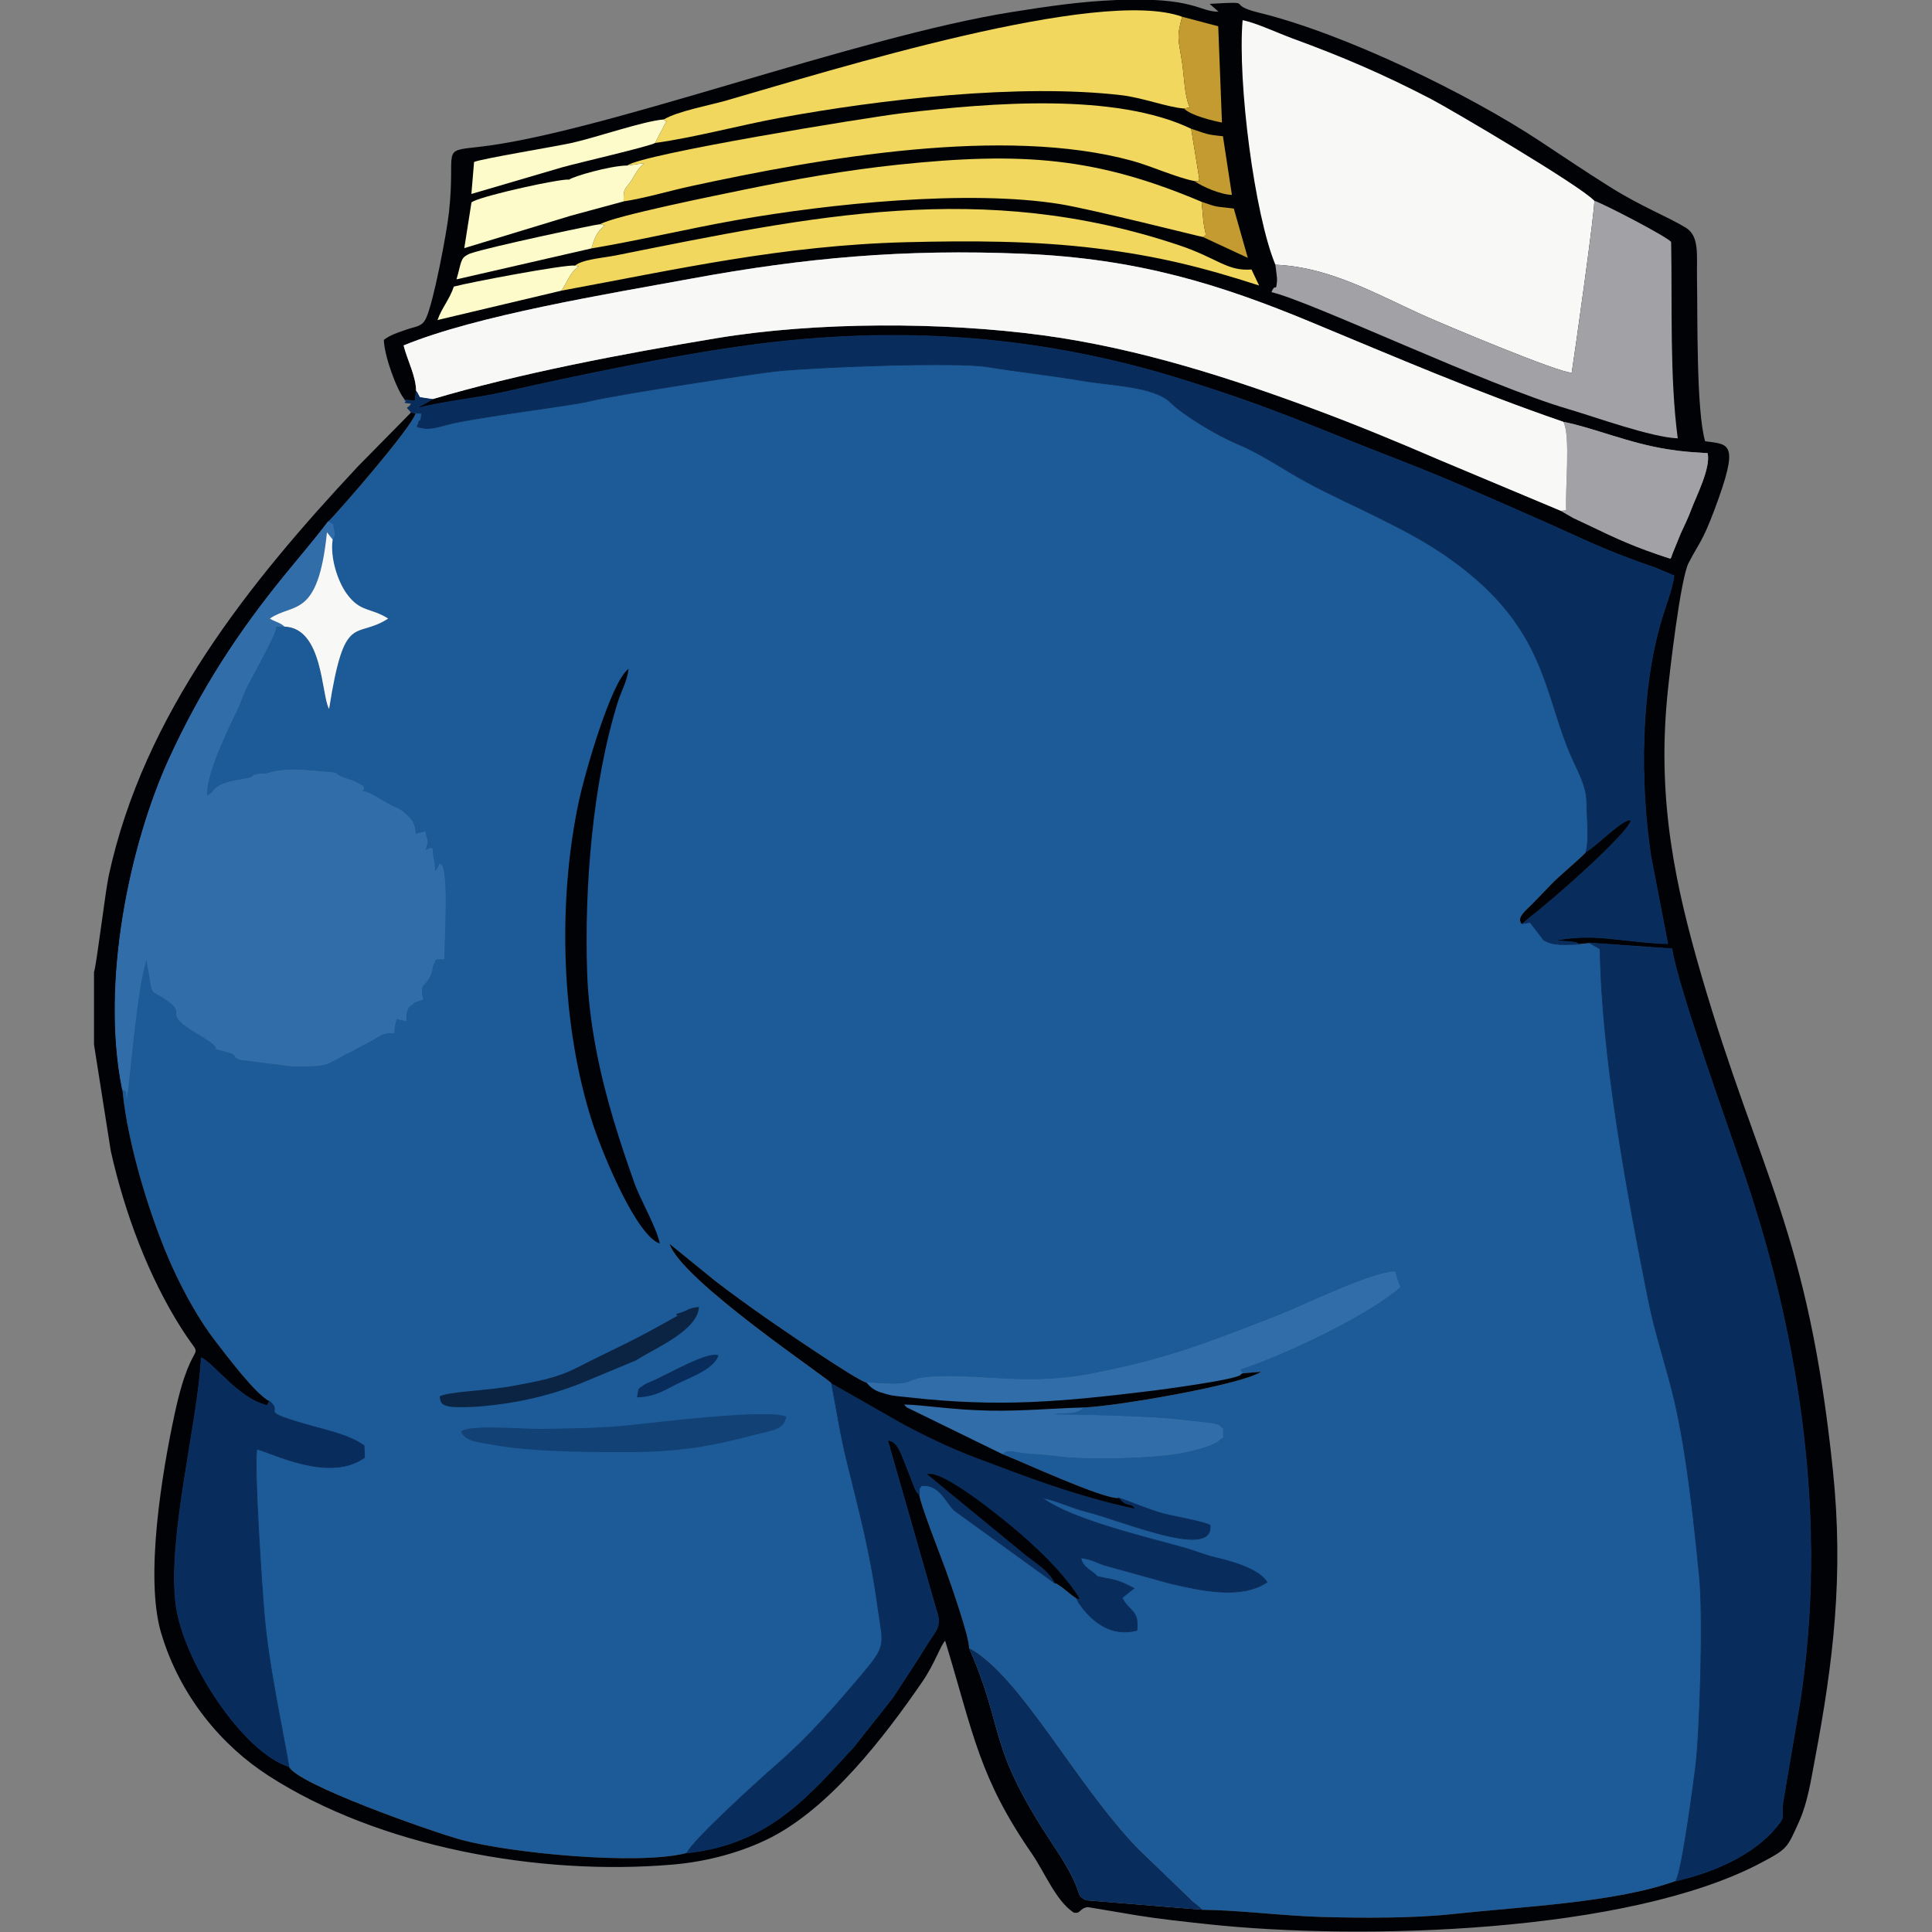 <?xml version="1.0" encoding="UTF-8"?>
<!DOCTYPE svg PUBLIC "-//W3C//DTD SVG 1.1//EN" "http://www.w3.org/Graphics/SVG/1.1/DTD/svg11.dtd">
<!-- Creator: CorelDRAW 2017 -->
<svg xmlns="http://www.w3.org/2000/svg" xml:space="preserve" width="200mm" height="200mm" version="1.1" style="shape-rendering:geometricPrecision; text-rendering:geometricPrecision; image-rendering:optimizeQuality; fill-rule:evenodd; clip-rule:evenodd"
viewBox="0 0 20000 20000"
 xmlns:xlink="http://www.w3.org/1999/xlink">
 <rect x="0" y="0" width="20000" height="20000" fill="#808080" stroke="none"/>
 <defs>
  <style type="text/css">
   <![CDATA[
    .str0 {stroke:#082C5C;stroke-width:7.62;stroke-miterlimit:22.926}
    .str1 {stroke:#316DA9;stroke-width:7.62;stroke-miterlimit:22.926}
    .fil1 {fill:#010206}
    .fil7 {fill:#082C5C}
    .fil2 {fill:#082C5C}
    .fil11 {fill:#0B2443}
    .fil9 {fill:#124175}
    .fil0 {fill:#1D5B98}
    .fil4 {fill:#316DA9}
    .fil8 {fill:#316DA9}
    .fil5 {fill:#A2A1A6}
    .fil12 {fill:#C39B30}
    .fil6 {fill:#F1D75E}
    .fil3 {fill:#F8F8F6}
    .fil10 {fill:#FCFBC9}
   ]]>
  </style>
 </defs>
 <g id="Capa_x0020_1">
  <path class="fil0" d="M4302.45 4277.91c-35.87,143.44 -797.67,1016.51 -904.73,1123.02 76.22,58.18 31.1,-9.21 57.27,90.39 15.42,58.63 -2.53,61.36 -11.55,93.68 -28.19,187.97 52.18,434.26 147.11,563.79 141.2,192.61 245.53,139.23 427.32,254.57 -343.47,222.16 -450.07,-88.08 -611.33,934.77 -80.45,-140.88 -59.69,-837.96 -461.28,-851.87l-86.83 -4.69c-9.93,88.65 -150.1,327.71 -196.33,423.1 -33.29,68.68 -87.03,157.79 -110.5,206.12 -36.87,75.91 -56.9,146.23 -89.19,215.02 -105.04,223.68 -335.05,677 -324.41,915.66 109.64,-39.4 33.2,-119.86 361.62,-170.53 184.36,-28.45 61.08,-41.73 192.83,-57.86 40.12,-4.93 13.94,10.29 83.62,-8.28 197.81,-52.78 306.06,-35.82 610.93,-10.81 161.79,13.28 25.97,10.61 203.47,70.38 64.15,21.59 36.02,7 90.95,33l64.3 36.19c2.47,-4.78 10.67,6.23 15.93,9.47 4.13,24.13 5.24,13.55 -3.04,34.09 -1.08,2.7 -14.54,10.92 -21.57,15.13 90.96,0 180,85.24 348.88,165.52 31.75,15.11 18.35,4.98 50.47,23.93 19.95,11.72 12.55,7.42 29.93,20.2 5.92,4.35 21.59,18.04 27.06,22.79 3.87,3.38 9.16,8.33 12.91,11.86 66.38,61.74 84.95,95.25 94.17,201.23 55.54,-15.03 33.32,-11.01 98.47,-24.59 28.3,125.41 34.39,70.56 0,196.82 7.51,-3.1 36.78,-20.09 40.96,-21.45 39.81,-12.89 -8.22,-14.48 34.51,1.39 2.39,105.52 24.61,111.47 24.61,239.86 78.35,-82.76 32.89,-102.22 73.83,-67.62 65.55,126.4 22.25,758.3 23.39,964.93 -93.69,1.53 -80.89,-17.04 -112.55,56.41 -16.13,37.33 -4.07,37.64 -18.1,79.89 -57.21,172.43 -131.75,83.16 -91.26,281.14 -24.27,11.07 -72.21,22.56 -75.85,24.24l-67.03 53.23c-31.26,47.37 -29.41,94.03 -29.41,143.96 -64.56,-13.18 -43.08,-9.02 -98.47,-24.61 -13.88,57.78 -23.02,72.06 -24.61,148.05 -150.47,-0.85 -123.38,31.83 -334.94,133.86 -52.6,25.34 -45.52,26.31 -78.72,44.06 -35.96,19.24 -49.27,22.28 -82.9,40.26 -245.98,131.61 -179.52,126.46 -567.12,126.8l-532.15 -67.79c-84.01,-34.26 -11.58,-47.57 -134.28,-80.12 -249.17,-66.09 44.49,25.61 -258.18,-161.54l-30.45 -18.46c-408.73,-238.13 -94.9,-186.15 -332.66,-356.82l-44.07 -28.73c-115.39,-70.44 -104.32,-21.51 -137.35,-236.53l-25.27 -140.35c-0.68,-8.13 -2.95,-11.06 -6.14,-15.67 -98.72,284.78 -166.83,1181.92 -201.11,1415.69 -6.94,-84.24 -18.67,-38.81 -46.55,-68.99 54.57,596.99 312.87,1399.33 526.3,1862.09 122.3,265.15 272.32,533.4 435.65,745.18 118.49,153.69 420.48,555.51 560.4,622.46 161.99,132.12 -169.11,88.28 449.22,260.68 200.17,55.82 385.72,96.82 530.36,200.09l4.55 122.96c-364.41,260.83 -947.86,-46.69 -1115.23,-87.03 -29.93,211.5 53.4,1435.06 77.33,1710.34 45.49,522.88 165.15,1062.6 255.71,1575.61 72.17,179.49 1462.8,669.28 1778.42,756.79 490.19,135.93 1840.1,271.18 2342.41,137.01 52.26,-123.9 734.77,-746.01 929.14,-914.88 334.63,-290.76 593.15,-590.39 896.51,-949.37 247.45,-292.84 202.62,-294.23 148.19,-687.38 -79.2,-571.84 -185.89,-961.57 -320,-1506.87 -66.77,-271.44 -100.74,-503.44 -157.75,-802.11 -25.81,-45.66 -1562.95,-1072.64 -1676.23,-1444.14l472.46 384.02c185.95,142.05 333.06,248.36 512.58,374.6 137.92,96.98 955.68,658.69 1053.47,677.7 614.91,53.2 305.46,-46.32 739.92,-60.34 524.3,-16.96 951.5,95.87 1598.33,-30.73 782.4,-153.17 1171.48,-310.44 1912.51,-597.47 258.12,-99.98 977.67,-454.74 1218.25,-457.93 15.27,60.03 30.64,103.58 51.46,155.68 -319.46,284.35 -1190.39,700.74 -1660.47,852.95l33.15 41.93 191.29 -16.61c-203.02,136.5 -1518.99,361.2 -1843.06,370.02 -93.46,88.87 -242.85,31.58 -336.62,75.39 354.91,5.69 1005.19,15.22 1350.06,55.19l333.29 37.53c96.38,28.62 49.7,13 99,54.9 -8.59,144.44 25.15,49.08 -46.06,118.95 -23.44,23.02 -99.34,51.1 -121.42,58.47 -80.83,27.02 -188.88,54.76 -259.18,67.48 -305.78,55.31 -970.08,72.4 -1274.52,32.97 -106.71,-13.8 -181.03,-20.2 -285.95,-26.66 -190.47,-11.74 -243.87,-58.69 -294.62,8.06 185.06,70.55 1061,476.02 1206.66,454.37 184.39,62.67 286.32,114.56 455.14,161.14 119.35,32.94 421.54,81.68 488.91,121.59 38.35,357.53 -889.31,-41.17 -1280.69,-141.42 -172.72,-44.21 -303.48,-114.51 -457.19,-142.79 305.61,230.5 1127.18,419.29 1487.21,522.36 97.58,27.94 191.1,69.71 315.54,98.7 151.18,35.25 437.75,112.26 525.32,252.12 -270.81,180.31 -682.51,86.85 -999.07,13.74l-689.16 -190.98c-85.21,-29.99 -129.59,-59.72 -239.07,-75.34 15.02,100.71 104.5,121.79 170.33,193.94 217.53,44.07 213.77,37.41 378.89,121.77l-122.95 98.43c71.8,145.98 178.29,122.94 153,337.16 -264.98,69.65 -465.98,-86.88 -603.93,-288.96l-18.87 -40.12c-53.74,-28.99 -177.38,-149.04 -227.25,-160.23l-1040.58 -752.69c-97.01,-98.69 -157.07,-274.97 -339.75,-255.25 -35.36,58.35 -16.64,-12.46 -22.07,91.72 11.46,103.67 224.95,644.59 270.75,770.59 49.42,135.99 249.31,707.35 244.21,816.11 539.3,295.39 1104.34,1414.95 1753.62,2082.98l563.3 542.76c5.3,4.53 36.45,28.62 42,33.2l44.75 38.67c3.55,3.15 10.27,9.16 15.13,14.02 389.56,3.96 830.28,63.42 1247.81,74.82 408.96,11.19 933.83,13.46 1336.34,-30.18 714.12,-77.44 1700.56,-119.03 2314.22,-343.9 62.1,-102.96 173,-939.58 202.1,-1161.97 47.4,-362.4 83.33,-1568.18 42.08,-1983.38 -56.7,-570.59 -127.74,-1253.55 -254.4,-1808.47 -80.94,-354.68 -199.57,-685.38 -276.93,-1072.12 -218.69,-1093.64 -480.8,-2507 -497.35,-3621.69l-106.18 -61.08 -112.83 11.32c-120.88,3.02 -264.19,22.76 -365.81,-43.38l-139.29 -181.85 -83.18 13.11c-32.07,-18.38 -3.31,22.73 -17.47,-20.71 -0.66,-1.99 -4.19,-9.04 -4.41,-11.38 -6.23,-58.15 87.39,-129.59 129.05,-173.46 58.06,-61.11 132.88,-136.75 181.33,-187.79 112.3,-118.27 266.83,-236.08 373.01,-346.38 35.62,-137.98 9.87,-348.34 7.45,-525.18 -1.99,-146.74 -79.83,-293.18 -139.8,-423.76 -312.32,-680.38 -254.82,-1364.85 -1276.82,-2090.74 -244.9,-173.95 -455.26,-281.03 -718.65,-413.52 -237.21,-119.32 -533.37,-252.58 -758.98,-375.25 -267.4,-145.38 -447.26,-281.77 -732.64,-403.02 -201.65,-85.67 -533.88,-282.17 -678.81,-422.97 -175.33,-170.38 -617.07,-175.13 -916.39,-226.68 -310.82,-53.49 -656.71,-90.42 -981.29,-143.08 -331.24,-53.74 -1788.75,2.73 -2182.98,44.16 -211.75,22.24 -1690.14,247 -1949.23,313.77 -161.68,41.65 -1182.66,165.21 -1464.2,240.91 -60.54,16.28 -166.15,47.66 -233.71,37.44 -112.61,-17.01 -62.39,-19.49 -58.81,-56.95 4.72,-49.45 21.88,29.53 30.87,-98.7l-61.74 -0.25z"/>
  <path class="fil1" d="M4192.3 4139.04l105.12 11.9 10.1 -98.84c0.08,-157.92 -92.46,-325.44 -129.62,-476.08 758.44,-311.81 2100.82,-530.7 2990.72,-693.86 1157.08,-212.18 2183.81,-307.26 3427.32,-255.14 1181.15,49.48 2035.52,316.99 2973.59,706.18 881.18,365.58 1700.62,718.99 2614.37,1033.56 306.94,59.06 677.98,222.33 1084.39,284.75 177.64,27.28 230.24,27.4 409.25,39.54 33.45,154.49 -119.58,449.08 -167.52,578.16 -31.49,84.75 -74.59,175.82 -112.37,256.16l-84.95 208.62c-16.87,45.95 -2.85,23.05 -21.37,49.54 -363.08,-117.22 -544.24,-200.97 -867.94,-356.99 -47.32,-22.79 -92.64,-43.99 -135.26,-63.36l-131.35 -75.53 -1257.56 -527.41c-424.87,-183.35 -851.13,-359.71 -1278.33,-518.63 -849.86,-316.2 -1820.25,-635.2 -2824.44,-770.71 -1035.57,-139.74 -2347.3,-141.02 -3376.62,29.79 -971.27,161.17 -2048.95,365.52 -2948.44,633.29l-90.3 52.63c-6.43,3.47 -13.4,6.49 -19.23,9.65 -5.98,3.18 -14.29,8.02 -19.15,10.69 -5.01,2.71 -15.65,17.16 -19.23,11.67 -3.67,-5.58 -13.6,7.25 -19.46,12.17 284.52,-76.78 608.99,-102.67 902.28,-168.53 791.79,-177.87 1761.04,-380.49 2541.13,-486.44 1577.71,-214.25 3058.24,-98.15 4523.43,363.51 972.35,306.34 1275.52,463.22 2208.38,823.42 500.89,193.4 946.64,394.08 1413.07,598.98 543.08,238.58 693.07,327.65 1252.3,520.46l185.01 78.29c-19.14,137.53 -88.79,315.51 -128.56,447.94 -220.23,733.38 -227.57,1694.73 -110.27,2463.75l173.54 896.28c-161.82,-1.16 -432.46,-36.04 -602.11,-53.03 -374.17,-37.46 -524.98,22.56 -591.87,18.5l210.25 18c75.36,15.94 44.46,11.78 64.35,21.65l112.83 -11.32 849.54 59.66c61.48,404.36 600.17,1893.96 759.27,2368.56 575.45,1716.57 849.33,3594.03 567.2,5422.29l-167.57 988.23c-46.49,239.95 36.53,174.34 -79.94,315.26 -241.63,292.37 -661.97,469.27 -1037.82,554.71 -613.66,224.87 -1600.1,266.46 -2314.22,343.9 -402.51,43.64 -927.38,41.37 -1336.34,30.18 -417.53,-11.4 -858.25,-70.86 -1247.81,-74.82l-1207.15 -98.58c-79.15,-43.27 -60.31,-42.42 -96.73,-134.54 -33.71,-85.29 -41.22,-97.61 -79.34,-168.9 -56.08,-104.78 -111.19,-186.89 -179.21,-289.91 -679.89,-1029.93 -477.78,-1154.94 -856.37,-2019.7 5.1,-108.76 -194.79,-680.12 -244.21,-816.11 -45.8,-126 -259.29,-666.92 -270.75,-770.59 -29.96,-33.66 -16.53,-8.34 -47.17,-71.15l-97.1 -249.54c-34.94,-79.46 -78.78,-244.95 -183.45,-239.94l502.4 1752.67c62.96,170.48 -2.96,211.98 -83.08,341.06 -131.66,212.12 -243.18,381.65 -366.6,568.85l-401.62 508.2c-483.57,526.07 -889.26,1008 -1727.53,1099.24 -502.31,134.17 -1852.22,-1.08 -2342.41,-137.01 -315.62,-87.51 -1706.25,-577.3 -1778.42,-756.79 -470.82,-145.81 -1092.13,-1084.59 -1169.4,-1673.9 -91.44,-697.48 230.1,-1887.41 261.14,-2557.58 106.6,43.19 346.86,364.33 594.28,464.45 121.57,49.18 79.12,29.98 112.04,-15.62 -139.92,-66.95 -441.91,-468.77 -560.4,-622.46 -163.33,-211.78 -313.35,-480.03 -435.65,-745.18 -213.43,-462.76 -471.73,-1265.1 -526.3,-1862.09 -223.21,-1116.51 82.93,-2543.47 487.77,-3425.38 329.37,-717.53 712.36,-1302.63 1188.66,-1888.21 154.57,-190.02 308.43,-367.74 454.23,-560.58 107.06,-106.51 868.86,-979.58 904.73,-1123.02l-45.54 -9.39 -551.65 560.09c-1126.18,1204.68 -2215.66,2558.06 -2579.59,4236.54 -34.85,160.65 -128.85,943.36 -152.44,997.65l0 750.5 173.78 1101.92c143.04,637.64 386.91,1292.3 727.14,1830.37 273.4,432.41 129.73,-19.6 -66.83,894.97 -127.51,593.43 -311.29,1685.99 -138.92,2265.03 196.51,660.12 632.3,1167.29 1107.21,1474.26 1138.59,735.88 2793.54,1043.68 4196.2,921.69 366.49,-31.86 717.61,-133.23 994.86,-272.32 621.28,-311.64 1188.26,-1047.09 1580.72,-1618.79 132.95,-193.66 191.47,-384.36 237.3,-424.59 294.6,972.13 350.93,1411.17 895.94,2201.59 133.86,194.11 249.68,489.19 432.98,610.87 75.22,18.81 59.23,-45.21 148.05,-55.56l519.47 87.08c237.72,38.07 488.19,64.36 722.99,89.68 1588.63,171.12 4357.53,92.89 5732.6,-638.76 271.83,-144.64 263.78,-150.55 387.62,-424.27 88.43,-195.39 122.34,-426.12 163.62,-644.67 190.55,-1008.74 299.35,-1902.52 186.46,-2988.59 -258.58,-2488.1 -760.64,-3063.61 -1361.72,-5127.64 -267.71,-919.27 -455.06,-1787.98 -355.2,-2865.26 23.79,-256.3 138.98,-1239.59 222.28,-1401.24 108.94,-211.32 142.53,-216.73 266.43,-547 265.61,-707.97 158.5,-679.32 -94.91,-714.26 -92.26,-320.26 -77.01,-1276.26 -84.15,-1707.44 -3.58,-216.53 27.43,-416.62 -115.93,-503.36 -194.09,-117.47 -453.86,-214.31 -784.96,-421.88 -256.05,-160.52 -482.71,-314.03 -729.11,-476.62 -727.52,-480.03 -2000.3,-1105.3 -2904.8,-1327.15 -368.17,-90.3 -3.76,-120.55 -510.11,-91.19l92.15 81.03c-200.91,1.88 -252.21,-154.28 -1057.88,-120.74 -383.41,15.93 -720.09,66.94 -1082.51,124.49 -1621.46,257.5 -4255.74,1256.74 -5522.47,1396.4 -398.06,43.9 -231.29,11.67 -303.64,676.51 -23.27,213.86 -158.07,925.9 -236.62,1094.89 -42.67,91.89 -101.7,83.61 -203.38,119.29 -116.76,40.94 -158.75,52.97 -234.2,105.72 2.07,160.06 135.7,530.59 218.61,621.28z"/>
  <path class="fil2 str0" d="M17348.46 19470.96c375.85,-85.44 796.19,-262.34 1037.82,-554.71 116.47,-140.92 33.45,-75.31 79.94,-315.26l167.57 -988.23c282.13,-1828.26 8.25,-3705.72 -567.2,-5422.29 -159.1,-474.6 -697.79,-1964.2 -759.27,-2368.56l-849.54 -59.66 106.18 61.08c16.55,1114.69 278.66,2528.05 497.35,3621.69 77.36,386.74 195.99,717.44 276.93,1072.12 126.66,554.92 197.7,1237.88 254.4,1808.47 41.25,415.2 5.32,1620.98 -42.08,1983.38 -29.1,222.39 -140,1059.01 -202.1,1161.97z"/>
  <path class="fil3" d="M4307.52 4052.1c22.53,27.54 0.88,0.68 26.74,44.3 3.04,5.12 7.54,13.2 10.7,18.52l126.43 19.06c899.49,-267.77 1977.17,-472.12 2948.44,-633.29 1029.32,-170.81 2341.05,-169.53 3376.62,-29.79 1004.19,135.51 1974.58,454.51 2824.44,770.71 427.2,158.92 853.46,335.28 1278.33,518.63l1257.56 527.41 56.53 -4.78c-12.69,-215.77 47.48,-776 -29.41,-916.11 -913.75,-314.57 -1733.19,-667.98 -2614.37,-1033.56 -938.07,-389.19 -1792.44,-656.7 -2973.59,-706.18 -1243.51,-52.12 -2270.24,42.96 -3427.32,255.14 -889.9,163.16 -2232.28,382.05 -2990.72,693.86 37.16,150.64 129.7,318.16 129.62,476.08z"/>
  <path class="fil4 str1" d="M1267.06 11275.1c27.88,30.18 39.61,-15.25 46.55,68.99 34.28,-233.77 102.39,-1130.91 201.11,-1415.69 3.19,4.61 5.46,7.54 6.14,15.67l25.27 140.35c33.03,215.02 21.96,166.09 137.35,236.53l44.07 28.73c237.76,170.67 -76.07,118.69 332.66,356.82l30.45 18.46c302.67,187.15 9.01,95.45 258.18,161.54 122.7,32.55 50.27,45.86 134.28,80.12l532.15 67.79c387.6,-0.34 321.14,4.81 567.12,-126.8 33.63,-17.98 46.94,-21.02 82.9,-40.26 33.2,-17.75 26.12,-18.72 78.72,-44.06 211.56,-102.03 184.47,-134.71 334.94,-133.86 1.59,-75.99 10.73,-90.27 24.61,-148.05 55.39,15.59 33.91,11.43 98.47,24.61 0,-49.93 -1.85,-96.59 29.41,-143.96l67.03 -53.23c3.64,-1.68 51.58,-13.17 75.85,-24.24 -40.49,-197.98 34.05,-108.71 91.26,-281.14 14.03,-42.25 1.97,-42.56 18.1,-79.89 31.66,-73.45 18.86,-54.88 112.55,-56.41 -1.14,-206.63 42.16,-838.53 -23.39,-964.93 -40.94,-34.6 4.52,-15.14 -73.83,67.62 0,-128.39 -22.22,-134.34 -24.61,-239.86 -42.73,-15.87 5.3,-14.28 -34.51,-1.39 -4.18,1.36 -33.45,18.35 -40.96,21.45 34.39,-126.26 28.3,-71.41 0,-196.82 -65.15,13.58 -42.93,9.56 -98.47,24.59 -9.22,-105.98 -27.79,-139.49 -94.17,-201.23 -3.75,-3.53 -9.04,-8.48 -12.91,-11.86 -5.47,-4.75 -21.14,-18.44 -27.06,-22.79 -17.38,-12.78 -9.98,-8.48 -29.93,-20.2 -32.12,-18.95 -18.72,-8.82 -50.47,-23.93 -168.88,-80.28 -257.92,-165.52 -348.88,-165.52 7.03,-4.21 20.49,-12.43 21.57,-15.13 8.28,-20.54 7.17,-9.96 3.04,-34.09 -5.26,-3.24 -13.46,-14.25 -15.93,-9.47l-64.3 -36.19c-54.93,-26 -26.8,-11.41 -90.95,-33 -177.5,-59.77 -41.68,-57.1 -203.47,-70.38 -304.87,-25.01 -413.12,-41.97 -610.93,10.81 -69.68,18.57 -43.5,3.35 -83.62,8.28 -131.75,16.13 -8.47,29.41 -192.83,57.86 -328.42,50.67 -251.98,131.13 -361.62,170.53 -10.64,-238.66 219.37,-691.98 324.41,-915.66 32.29,-68.79 52.32,-139.11 89.19,-215.02 23.47,-48.33 77.21,-137.44 110.5,-206.12 46.23,-95.39 186.4,-334.45 196.33,-423.1l86.83 4.69c-49.45,-45.52 -103.9,-50.13 -151.61,-82.9 245.32,-168.56 499.04,8.62 591.13,-893.01 4.27,5.58 10.15,13.09 12.94,16.64 2.68,3.42 9.62,12.27 12.52,15.99l33.2 42.02c9.02,-32.32 26.97,-35.05 11.55,-93.68 -26.17,-99.6 18.95,-32.21 -57.27,-90.39 -145.8,192.84 -299.66,370.56 -454.23,560.58 -476.3,585.58 -859.29,1170.68 -1188.66,1888.21 -404.84,881.91 -710.98,2308.87 -487.77,3425.38z"/>
  <path class="fil2 str0" d="M4471.39 4133.98l-126.43 -19.06c-3.16,-5.32 -7.66,-13.4 -10.7,-18.52 -25.86,-43.62 -4.21,-16.76 -26.74,-44.3l-10.1 98.84 -105.12 -11.9c42.19,38.5 -61,18.7 69.84,38.44 -48.65,74.37 -66.57,11.75 -5.23,91.04l45.54 9.39 61.74 0.25c-8.99,128.23 -26.15,49.25 -30.87,98.7 -3.58,37.46 -53.8,39.94 58.81,56.95 67.56,10.22 173.17,-21.16 233.71,-37.44 281.54,-75.7 1302.52,-199.26 1464.2,-240.91 259.09,-66.77 1737.48,-291.53 1949.23,-313.77 394.23,-41.43 1851.74,-97.9 2182.98,-44.16 324.58,52.66 670.47,89.59 981.29,143.08 299.32,51.55 741.06,56.3 916.39,226.68 144.93,140.8 477.16,337.3 678.81,422.97 285.38,121.25 465.24,257.64 732.64,403.02 225.61,122.67 521.77,255.93 758.98,375.25 263.39,132.49 473.75,239.57 718.65,413.52 1022,725.89 964.5,1410.36 1276.82,2090.74 59.97,130.58 137.81,277.02 139.8,423.76 2.42,176.84 28.17,387.2 -7.45,525.18 114.45,-63.73 390.76,-355.19 463.08,-327.03 -43.22,144.7 -794.26,807.21 -1032.82,989.85l-91.77 76.9 83.18 -13.11 139.29 181.85c101.62,66.14 244.93,46.4 365.81,43.38 -19.89,-9.87 11.01,-5.71 -64.35,-21.65l-210.25 -18c66.89,4.06 217.7,-55.96 591.87,-18.5 169.65,16.99 440.29,51.87 602.11,53.03l-173.54 -896.28c-117.3,-769.02 -109.96,-1730.37 110.27,-2463.75 39.77,-132.43 109.42,-310.41 128.56,-447.94l-185.01 -78.29c-559.23,-192.81 -709.22,-281.88 -1252.3,-520.46 -466.43,-204.9 -912.18,-405.58 -1413.07,-598.98 -932.86,-360.2 -1236.03,-517.08 -2208.38,-823.42 -1465.19,-461.66 -2945.72,-577.76 -4523.43,-363.51 -780.09,105.95 -1749.34,308.57 -2541.13,486.44 -293.29,65.86 -617.76,91.75 -902.28,168.53 5.86,-4.92 15.79,-17.75 19.46,-12.17 3.58,5.49 14.22,-8.96 19.23,-11.67 4.86,-2.67 13.17,-7.51 19.15,-10.69 5.83,-3.16 12.8,-6.18 19.23,-9.65l90.3 -52.63z"/>
  <path class="fil3" d="M13202.79 2740.6c572.63,23.44 1053.86,310.7 1557.62,535.05 190.53,84.87 1381.46,586.92 1510.09,582.14 34.25,-216.39 245.77,-1723.6 233.37,-1779.87 -147.09,-158.5 -1494.35,-950.91 -1685.53,-1050.48 -492.04,-256.31 -912.79,-437.02 -1438.77,-629.71 -142.64,-52.23 -379.54,-162.73 -516.24,-188.82 -53.06,643.13 123.21,2012.14 339.46,2531.69z"/>
  <path class="fil2 str0" d="M7112.18 19181.28c838.27,-91.24 1243.96,-573.17 1727.53,-1099.24l401.62 -508.2c123.42,-187.2 234.94,-356.73 366.6,-568.85 80.12,-129.08 146.04,-170.58 83.08,-341.06l-502.4 -1752.67c104.67,-5.01 148.51,160.48 183.45,239.94l97.1 249.54c30.64,62.81 17.21,37.49 47.17,71.15 5.43,-104.18 -13.29,-33.37 22.07,-91.72 182.68,-19.72 242.74,156.56 339.75,255.25l1040.58 752.69c-65.55,-136.27 -207.63,-209.7 -327.32,-310.18l-994.88 -817.08c157.18,-53.46 764.07,447.37 877.84,541.26 231.35,190.84 538.55,478.27 704.27,749.7l-32.66 -3.47 18.87 40.12 54.93 -45.81c140,-163.81 -119.17,25.86 41.48,-61.28 91.3,52.89 59.06,54.77 111.5,144.78l3.24 -93.8 160.88 -5.54 -177.04 -206.75c-65.83,-72.15 -155.31,-93.23 -170.33,-193.94 109.48,15.62 153.86,45.35 239.07,75.34l689.16 190.98c316.56,73.11 728.26,166.57 999.07,-13.74 -87.57,-139.86 -374.14,-216.87 -525.32,-252.12 -124.44,-28.99 -217.96,-70.76 -315.54,-98.7 -360.03,-103.07 -1181.6,-291.86 -1487.21,-522.36 153.71,28.28 284.47,98.58 457.19,142.79 391.38,100.25 1319.04,498.95 1280.69,141.42 -67.37,-39.91 -369.56,-88.65 -488.91,-121.59 -168.82,-46.58 -270.75,-98.47 -455.14,-161.14 96.36,114.39 119.52,34.05 163.9,110.78 -619.52,-133.77 -1111.59,-325.78 -1662.88,-533.89 -251.07,-94.76 -532.5,-231.24 -753.07,-351.21l-722.25 -412.01c57.01,298.67 90.98,530.67 157.75,802.11 134.11,545.3 240.8,935.03 320,1506.87 54.43,393.15 99.26,394.54 -148.19,687.38 -303.36,358.98 -561.88,658.61 -896.51,949.37 -194.37,168.87 -876.88,790.98 -929.14,914.88zm4052.67 -2592.82c137.95,202.08 338.95,358.61 603.93,288.96 25.29,-214.22 -81.2,-191.18 -153,-337.16l122.95 -98.43c-165.12,-84.36 -161.36,-77.7 -378.89,-121.77l177.04 206.75 -160.88 5.54 -3.24 93.8c-52.44,-90.01 -20.2,-91.89 -111.5,-144.78 -160.65,87.14 98.52,-102.53 -41.48,61.28l-54.93 45.81z"/>
  <path class="fil2 str0" d="M2991.35 18287.48c-90.56,-513.01 -210.22,-1052.73 -255.71,-1575.61 -23.93,-275.28 -107.26,-1498.84 -77.33,-1710.34 167.37,40.34 750.82,347.86 1115.23,87.03l-4.55 -122.96c-144.64,-103.27 -330.19,-144.27 -530.36,-200.09 -618.33,-172.4 -287.23,-128.56 -449.22,-260.68 -32.92,45.6 9.53,64.8 -112.04,15.62 -247.42,-100.12 -487.68,-421.26 -594.28,-464.45 -31.04,670.17 -352.58,1860.1 -261.14,2557.58 77.27,589.31 698.58,1528.09 1169.4,1673.9z"/>
  <path class="fil5" d="M13202.79 2740.6c3.33,39.26 19.71,133.43 16.67,168.82 -11.32,130.61 -13.88,7.99 -57.1,114.85 419.21,99.4 2231.63,965.13 3073.88,1211.05 272.3,79.51 853.89,291.64 1131.93,302.45 -84.29,-632.36 -56.61,-1374.35 -68.53,-2033.68 -54.94,-61.33 -706.78,-398.46 -795.77,-426.17 12.4,56.27 -199.12,1563.48 -233.37,1779.87 -128.63,4.78 -1319.56,-497.27 -1510.09,-582.14 -503.76,-224.35 -984.99,-511.61 -1557.62,-535.05z"/>
  <path class="fil6" d="M6872.95 1236.4c32.74,50.67 47.82,-33.14 -15.77,98.49l-17.72 32.64c-2.85,5.46 -6.06,11.4 -8.99,17.04l-48.56 95.28c413.11,-57.36 877.56,-183.59 1290.99,-259.78 1034.49,-190.64 2479.14,-358.32 3537.07,-234.43 220.43,25.81 478.98,126.01 647.52,137.7l58.92 -10.87c-55.62,-122.47 -56.7,-314.85 -79.15,-464.24 -37.3,-248.25 -61.22,-250.53 0.28,-474.88 -859.58,-311.47 -3629.93,553.34 -4716.22,866.55 -169.71,48.9 -512.73,112.6 -648.37,196.5z"/>
  <path class="fil6" d="M6494.56 1713.3l173.23 -24.41c-84.98,86.86 -61.87,68.77 -125.69,169.74 -64.69,102.3 -91.86,79.37 -85.4,225.91 220.48,-33.2 474.54,-109.41 694.71,-157.15 1340.5,-290.59 3236.96,-627.38 4569.29,-262.59 197.92,54.19 462.22,175.3 645.01,209.53 94.8,4.21 27.23,5.06 49.5,-22.73l-84.24 -518.53c-780.52,-374.74 -2068.24,-271.35 -2983.24,-162.19 -372.49,44.44 -2712.06,425.67 -2853.17,542.42z"/>
  <path class="fil6" d="M6214.02 2320.51l46.86 15.25c-84.81,60.17 -113.8,150.87 -137.98,235.79 506.32,-85.18 995.05,-203.47 1500.92,-293.09 955.94,-169.36 2401.1,-319.01 3350.9,-165.41 327.77,53 1459.64,339.58 1476.57,340.06 48.36,-16.56 26.03,-28.19 11.92,-123.39 -12.29,-82.76 -14.45,-158.2 -24.64,-240.71 -1082.06,-457.58 -1843.03,-521.08 -3146.37,-383.67 -531.13,55.99 -1073.18,151.78 -1585.79,257.41 -265.92,54.82 -1346.98,271.92 -1492.39,357.76z"/>
  <path class="fil6" d="M5953.14 2749.16l38.35 10.04c-95.48,61.94 -119.55,165.95 -179.52,249.62 1191.87,-219.6 2283.94,-469.62 3578.18,-501.77 656.76,-16.3 1319.5,-15.08 1961.27,64.47 633.89,78.58 1100.49,195.73 1682.55,383.93l-78.41 -165.58c-253.94,19.75 -350.87,-117.89 -753.66,-252.46 -2036.12,-680.35 -3781.77,-301.97 -5828.82,107 -123.53,24.69 -343.95,40.37 -419.94,104.75z"/>
  <path class="fil7" d="M12450.09 19770.22c-4.86,-4.86 -11.58,-10.87 -15.13,-14.02l-44.75 -38.67c-5.55,-4.58 -36.7,-28.67 -42,-33.2l-563.3 -542.76c-649.28,-668.03 -1214.32,-1787.59 -1753.62,-2082.98 378.59,864.76 176.48,989.77 856.37,2019.7 68.02,103.02 123.13,185.13 179.21,289.91 38.12,71.29 45.63,83.61 79.34,168.9 36.42,92.12 17.58,91.27 96.73,134.54l1207.15 98.58z"/>
  <path class="fil8 str1" d="M8970.55 14312.85c59.88,73.03 106.88,90.33 196.18,116.33 85.47,24.86 141.17,24.86 241.83,36.21 939.78,105.92 1591.85,45.64 2537.55,-70.81 36.52,-4.49 879.69,-114.34 899.49,-165.77 3.44,-8.94 12.72,-7.03 18.1,-11.87l-33.15 -41.93c470.08,-152.21 1341.01,-568.6 1660.47,-852.95 -20.82,-52.1 -36.19,-95.65 -51.46,-155.68 -240.58,3.19 -960.13,357.95 -1218.25,457.93 -741.03,287.03 -1130.11,444.3 -1912.51,597.47 -646.83,126.6 -1074.03,13.77 -1598.33,30.73 -434.46,14.02 -125.01,113.54 -739.92,60.34z"/>
  <path class="fil5" d="M16156.78 5287.65l131.35 75.53c42.62,19.37 87.94,40.57 135.26,63.36 323.7,156.02 504.86,239.77 867.94,356.99 18.52,-26.49 4.5,-3.59 21.37,-49.54l84.95 -208.62c37.78,-80.34 80.88,-171.41 112.37,-256.16 47.94,-129.08 200.97,-423.67 167.52,-578.16 -179.01,-12.14 -231.61,-12.26 -409.25,-39.54 -406.41,-62.42 -777.45,-225.69 -1084.39,-284.75 76.89,140.11 16.72,700.34 29.41,916.11l-56.53 4.78z"/>
  <path class="fil8 str1" d="M10375.91 15052.63c50.75,-66.75 104.15,-19.8 294.62,-8.06 104.92,6.46 179.24,12.86 285.95,26.66 304.44,39.43 968.74,22.34 1274.52,-32.97 70.3,-12.72 178.35,-40.46 259.18,-67.48 22.08,-7.37 97.98,-35.45 121.42,-58.47 71.21,-69.87 37.47,25.49 46.06,-118.95 -49.3,-41.9 -2.62,-26.28 -99,-54.9l-333.29 -37.53c-344.87,-39.97 -995.15,-49.5 -1350.06,-55.19 93.77,-43.81 243.16,13.48 336.62,-75.39 -317.19,9.07 -634.06,38.55 -959.78,32.68 -403.22,-7.25 -688.48,-60.05 -893.18,-63.47 4.07,5.52 10.44,11.9 13.85,15.14 3.39,3.18 9.88,10.72 14.12,14.45l988.97 483.48z"/>
  <path class="fil1" d="M6830.33 12873c-31.96,-163.61 -198.36,-446.23 -261.57,-622.96 -79.83,-223.19 -151.49,-435.51 -220.88,-667.68 -139.06,-465.19 -252.07,-995.47 -269.76,-1512.48 -29.82,-873.15 54.79,-1963.26 317.78,-2803.27 37.29,-119.18 94.57,-207.97 111.21,-342.64 -177.13,122.55 -449.88,1066.69 -515.31,1373.14 -223.19,1045.59 -185.01,2336.07 147.8,3345.78 101.79,308.82 449.05,1151.68 690.73,1230.11zm1777.94 1447.67l722.25 412.01c220.57,119.97 502,256.44 753.07,351.21 551.3,208.11 1043.36,400.12 1662.88,533.89 -44.38,-76.72 -67.54,3.61 -163.89,-110.78 -145.67,21.65 -1021.6,-383.82 -1206.68,-454.38l-988.96 -483.47c-4.24,-3.72 -10.73,-11.27 -14.11,-14.45 -3.42,-3.24 -9.79,-9.62 -13.86,-15.13 204.69,3.41 489.96,56.21 893.18,63.47 325.72,5.85 642.59,-23.62 959.78,-32.69 324.07,-8.82 1640.04,-233.52 1843.06,-370.02l-191.3 16.61c-5.37,4.84 -14.65,2.93 -18.09,11.87 -19.8,51.43 -862.97,161.28 -899.49,165.78 -945.7,116.43 -1597.77,176.72 -2537.55,70.8 -100.66,-11.35 -156.36,-11.35 -241.82,-36.21 -89.31,-26 -136.31,-43.3 -196.2,-116.33 -97.78,-19.01 -915.54,-580.72 -1053.46,-677.71 -179.52,-126.23 -326.63,-232.54 -512.58,-374.59l-472.46 -384.02c113.28,371.5 1650.42,1398.48 1676.23,1444.14z"/>
  <path class="fil9" d="M4772.64 14817.97c38.58,111.81 222.59,117.53 335.54,139.41 377.38,73.03 1004.87,76.36 1402.88,74.9 509.97,-1.87 835.6,-55.73 1292.59,-176.04 216.76,-57.04 302.54,-51.75 337.22,-191.41 -196.22,-85.1 -1390.26,65.12 -1669.92,93 -269.65,26.88 -585.52,29.96 -870.56,34.05 -181.57,2.59 -743.57,-48.16 -827.75,26.09z"/>
  <path class="fil3" d="M2945.26 6486.26c401.59,13.91 380.83,710.99 461.28,851.87 161.26,-1022.85 267.86,-712.61 611.33,-934.77 -181.79,-115.34 -286.12,-61.96 -427.32,-254.57 -94.93,-129.53 -175.3,-375.82 -147.11,-563.79l-33.2 -42.02c-2.9,-3.72 -9.84,-12.57 -12.52,-15.99 -2.79,-3.55 -8.67,-11.06 -12.94,-16.64 -92.09,901.63 -345.81,724.45 -591.13,893.01 47.71,32.77 102.16,37.38 151.61,82.9z"/>
  <path class="fil10" d="M6781.91 1479.85l48.56 -95.28c2.93,-5.64 6.14,-11.58 8.99,-17.04l17.72 -32.64c63.59,-131.63 48.51,-47.82 15.77,-98.49 -208.46,15.36 -702.09,187.51 -956.66,243.56 -172.46,37.95 -940.32,164.55 -1008.74,196.87l-27.79 331.1 943.87 -277.13c137.76,-39.35 896.48,-214.25 958.28,-250.95z"/>
  <path class="fil11" d="M7003.3 13600.75c-10.52,36.9 63.13,-10.58 -34.56,44.61 -465.64,263.1 -537.22,279.75 -992.36,510.93 -222.53,113.03 -402.05,140.08 -663.33,190.16 -262,50.24 -672.13,57.61 -762.29,109.07 12.24,42.39 -8.53,103.42 160.77,110.62 69.99,2.95 179.66,-0.23 250.05,-6.09 404.15,-33.6 772.55,-119.44 1134.83,-274.37l489.93 -204.19c186.38,-123.16 634.69,-302.45 649.4,-551.98 -129.54,13 -105.61,39.83 -232.44,71.24z"/>
  <path class="fil10" d="M5892.65 1858.97c-91.29,-10.81 -859.72,157.89 -995.45,226.08 -3.82,1.94 -11.22,6.09 -16.48,9.68l-74.4 473.92 1102.24 -335.51 548.14 -148.59c-6.46,-146.55 20.71,-123.62 85.41,-225.92 63.8,-100.98 40.7,-82.87 125.69,-169.73l-173.24 24.4c-184.35,2.4 -560.4,113.29 -601.91,145.67z"/>
  <path class="fil12" d="M12257.49 1123.34c65.35,71.13 300.14,128.25 392.09,145.12l-38.49 -996.39 -373.55 -98.72c-61.5,224.35 -37.58,226.63 -0.28,474.88 22.45,149.39 23.53,341.77 79.15,464.24l-58.92 10.87z"/>
  <path class="fil10" d="M5811.97 3008.82c59.97,-83.67 84.04,-187.68 179.52,-249.62l-38.35 -10.04c-114.94,-11.38 -1089.69,173.29 -1254.98,217.55 -47.62,140.69 -127.31,222.31 -168.65,346.12l1282.46 -304.01z"/>
  <path class="fil10" d="M6122.9 2571.55c24.18,-84.92 53.17,-175.62 137.98,-235.79l-46.86 -15.25c-43.3,1.05 -1164.76,239.46 -1338.11,301.42 -23.32,8.37 -7.02,0.2 -36.21,15.19 -74.45,38.24 -63.36,80.52 -113.97,254.83l1397.17 -320.4z"/>
  <path class="fil1" d="M10918.73 16388.11c49.87,11.19 173.51,131.24 227.25,160.23l32.66 3.47c-165.72,-271.43 -472.92,-558.86 -704.27,-749.7 -113.77,-93.89 -720.66,-594.72 -877.84,-541.26l994.88 817.08c119.69,100.48 261.77,173.91 327.32,310.18z"/>
  <path class="fil12" d="M12365.71 1874.33c76.79,57.87 276.45,142.11 386.92,142.87l-92.75 -607.14c-183.76,-17.53 -167.4,-25.89 -328.91,-76.99l84.24 518.53c-22.27,27.79 45.3,26.94 -49.5,22.73z"/>
  <path class="fil1" d="M16418.18 8821.73c-106.18,110.3 -260.71,228.11 -373.01,346.38 -48.45,51.04 -123.27,126.68 -181.33,187.79 -41.66,43.87 -135.28,115.31 -129.05,173.46 0.22,2.34 3.75,9.39 4.41,11.38 14.16,43.44 -14.6,2.33 17.47,20.71l91.77 -76.9c238.56,-182.64 989.6,-845.15 1032.82,-989.85 -72.32,-28.16 -348.63,263.3 -463.08,327.03z"/>
  <path class="fil12" d="M12451.29 2453.11l466 216.36 -144.78 -510.56c-200.2,-26.06 -152.52,-6.2 -333.94,-69.9 10.19,82.51 12.35,157.95 24.64,240.71 14.11,95.2 36.44,106.83 -11.92,123.39z"/>
  <path class="fil7" d="M6594.02 14465.59c207.54,-3.95 316.85,-97.04 476.45,-168.39 129.9,-58.07 326.38,-140.26 367.83,-266.57 -102.9,-45.81 -470.08,165.09 -653.66,250.27 -21,9.76 -99.72,43.13 -115.31,53.83 -77.64,53.2 -54.96,27.62 -75.31,130.86z"/>
 </g>
</svg>
